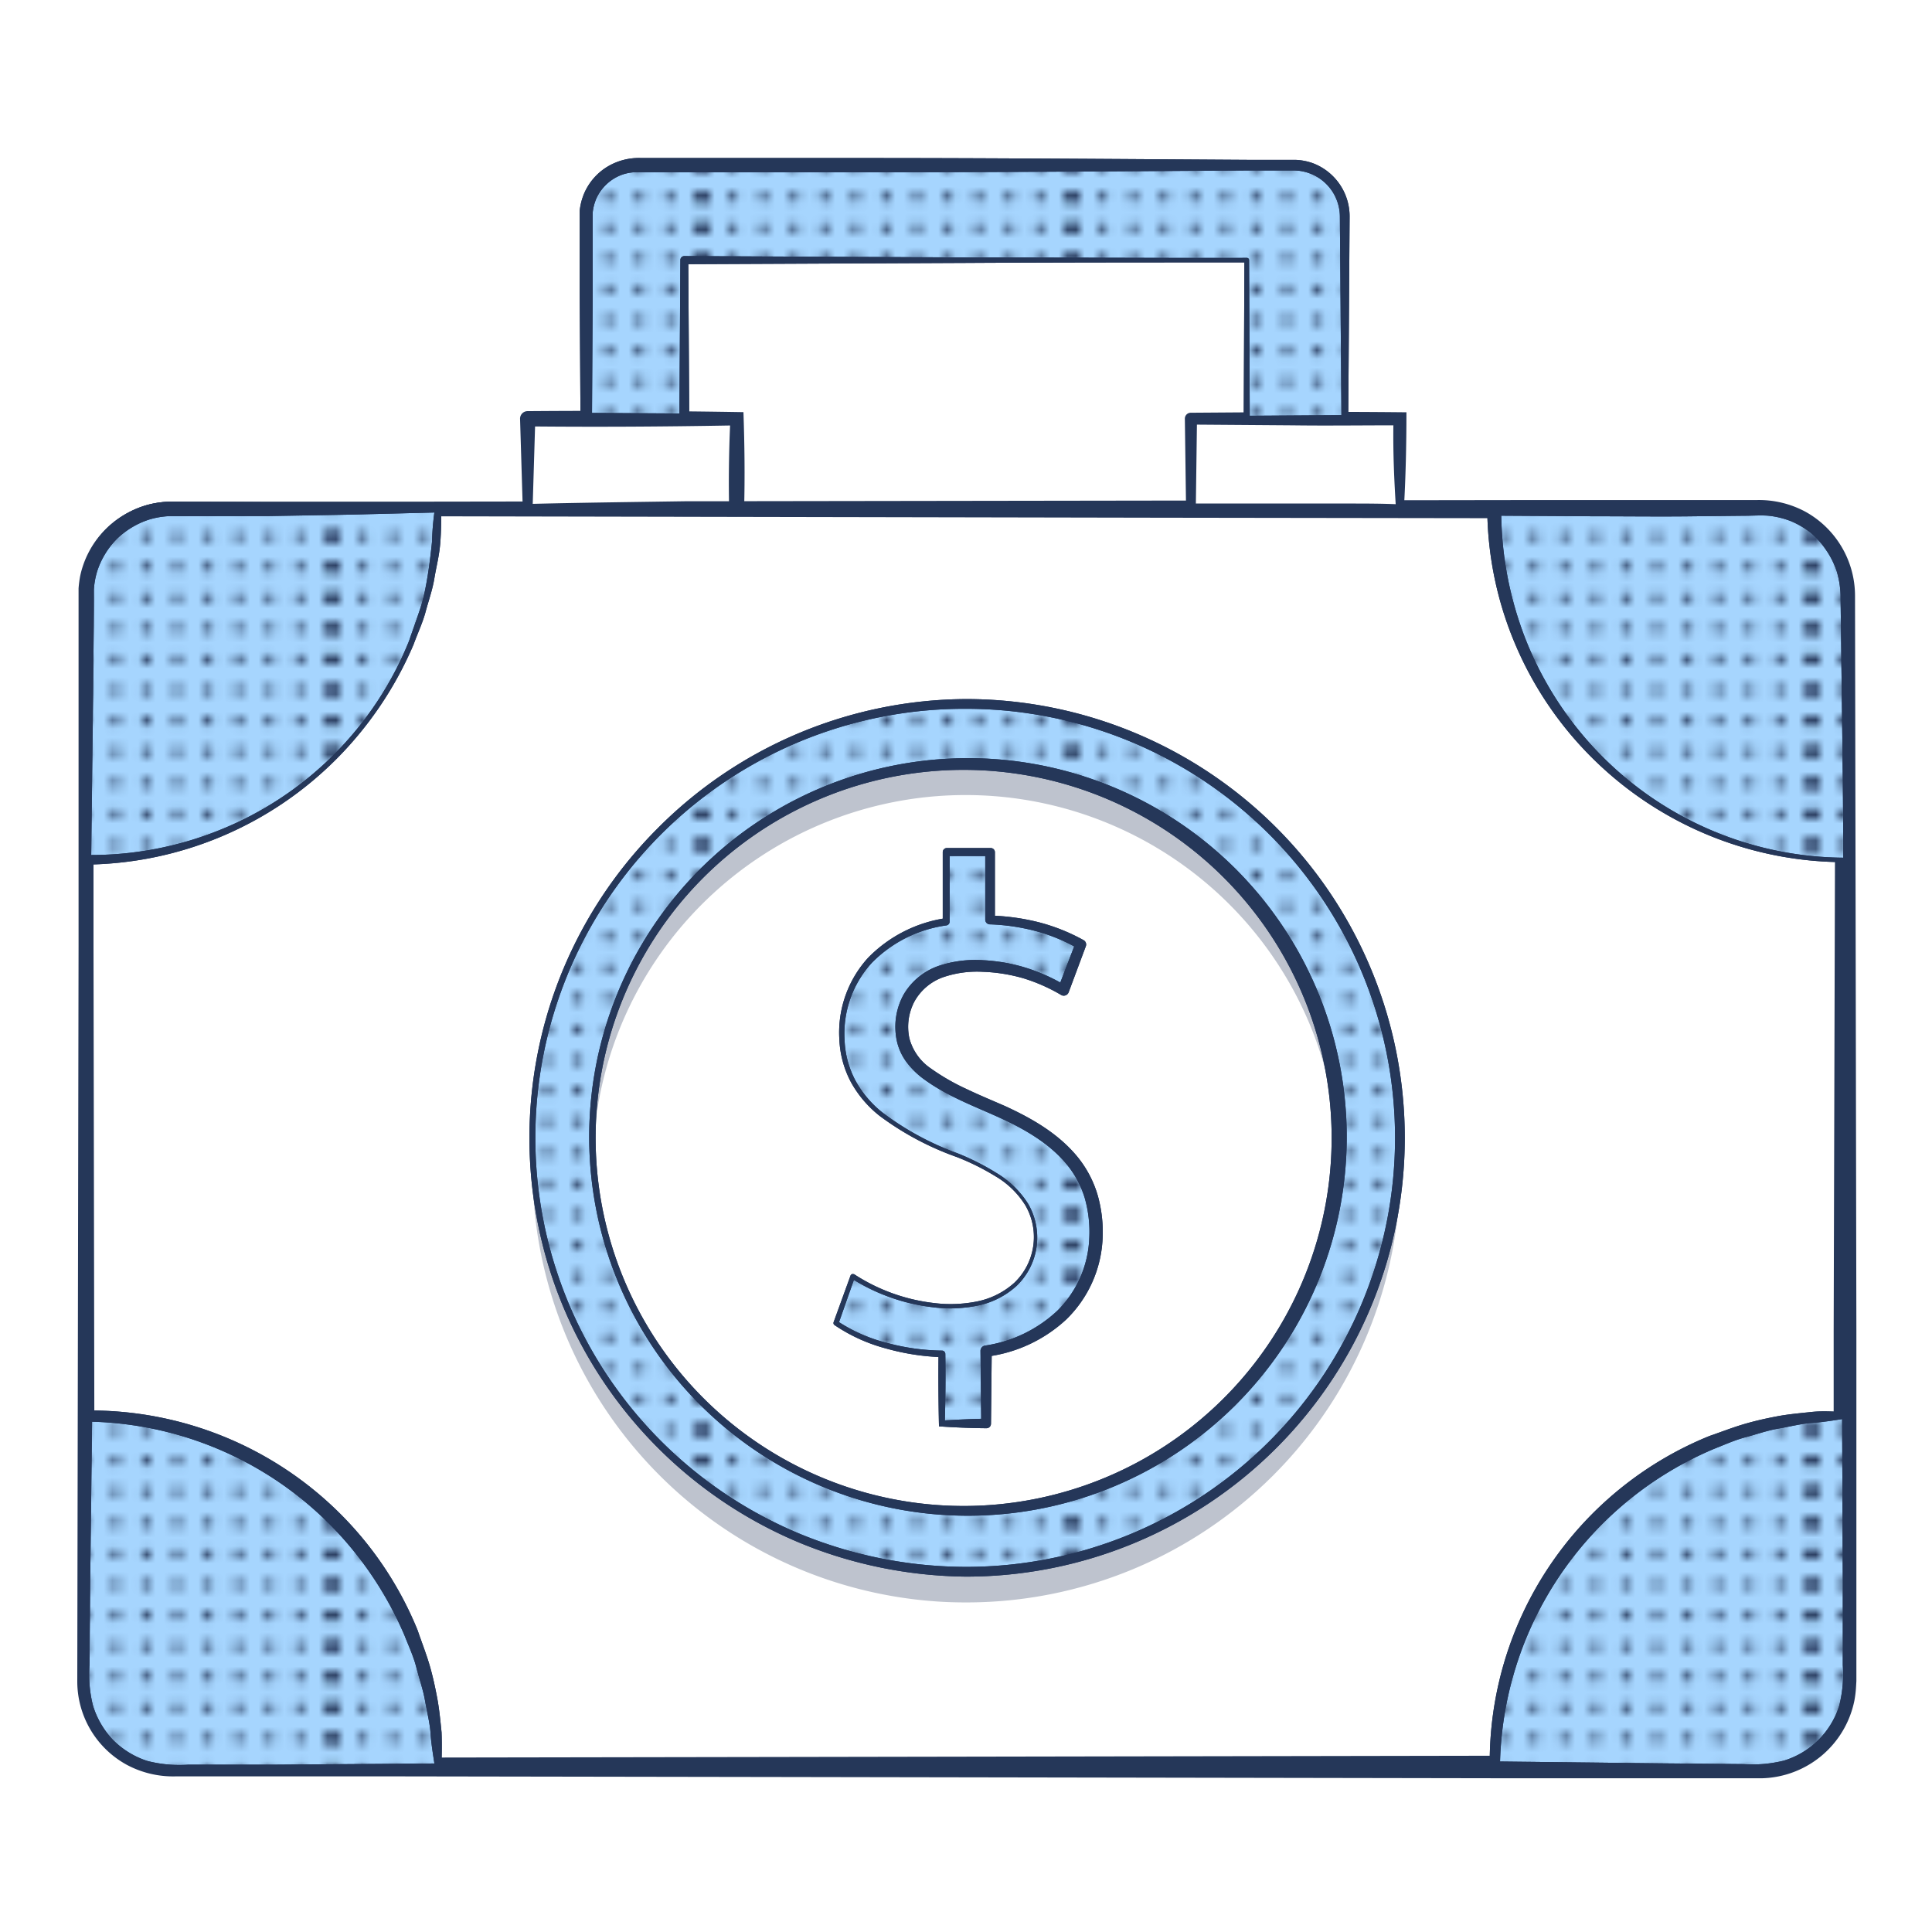<svg id="Layer_1" data-name="Layer 1" xmlns="http://www.w3.org/2000/svg" xmlns:xlink="http://www.w3.org/1999/xlink" viewBox="0 0 256 256"><defs><style>.cls-1{fill:none;}.cls-2{fill:#253759;}.cls-3{clip-path:url(#clip-path);}.cls-4{clip-path:url(#clip-path-2);}.cls-5{fill:#fff;}.cls-6{fill:#a6d5fe;}.cls-7{fill:url(#New_Pattern_Swatch_1);}.cls-8{opacity:0.3;}</style><clipPath id="clip-path"><rect class="cls-1" x="42.85" width="43" height="43"/></clipPath><clipPath id="clip-path-2"><rect class="cls-1" x="-0.05" width="43" height="43"/></clipPath><pattern id="New_Pattern_Swatch_1" data-name="New Pattern Swatch 1" width="42.9" height="43" patternTransform="translate(-5.06 738.95) scale(1.14)" patternUnits="userSpaceOnUse" viewBox="0 0 42.9 43"><rect class="cls-1" width="42.9" height="43"/><circle class="cls-2" cx="42.91" cy="1.85" r="0.57"/><circle class="cls-2" cx="42.91" cy="5.42" r="0.57"/><circle class="cls-2" cx="42.91" cy="8.99" r="0.57"/><circle class="cls-2" cx="42.91" cy="12.57" r="0.57"/><circle class="cls-2" cx="42.91" cy="16.14" r="0.57"/><circle class="cls-2" cx="42.91" cy="19.71" r="0.57"/><circle class="cls-2" cx="42.91" cy="23.29" r="0.57"/><circle class="cls-2" cx="42.91" cy="26.86" r="0.57"/><circle class="cls-2" cx="42.91" cy="30.43" r="0.57"/><circle class="cls-2" cx="42.91" cy="34.01" r="0.57"/><circle class="cls-2" cx="42.91" cy="37.58" r="0.57"/><circle class="cls-2" cx="42.91" cy="41.15" r="0.57"/><circle class="cls-2" cx="42.89" cy="1.85" r="0.57"/><circle class="cls-2" cx="42.89" cy="5.42" r="0.57"/><circle class="cls-2" cx="42.89" cy="8.99" r="0.57"/><circle class="cls-2" cx="42.89" cy="12.57" r="0.57"/><circle class="cls-2" cx="42.89" cy="16.14" r="0.57"/><circle class="cls-2" cx="42.89" cy="19.71" r="0.57"/><circle class="cls-2" cx="42.89" cy="23.29" r="0.57"/><circle class="cls-2" cx="42.89" cy="26.86" r="0.57"/><circle class="cls-2" cx="42.89" cy="30.43" r="0.57"/><circle class="cls-2" cx="42.89" cy="34.01" r="0.57"/><circle class="cls-2" cx="42.89" cy="37.58" r="0.57"/><circle class="cls-2" cx="42.89" cy="41.15" r="0.57"/><g class="cls-3"><circle class="cls-2" cx="42.81" cy="1.85" r="0.57"/><circle class="cls-2" cx="42.81" cy="5.42" r="0.57"/><circle class="cls-2" cx="42.81" cy="8.99" r="0.57"/><circle class="cls-2" cx="42.81" cy="12.57" r="0.57"/><circle class="cls-2" cx="42.81" cy="16.14" r="0.57"/><circle class="cls-2" cx="42.81" cy="19.71" r="0.57"/><circle class="cls-2" cx="42.81" cy="23.29" r="0.57"/><circle class="cls-2" cx="42.81" cy="26.86" r="0.57"/><circle class="cls-2" cx="42.81" cy="30.43" r="0.57"/><circle class="cls-2" cx="42.81" cy="34.01" r="0.57"/><circle class="cls-2" cx="42.81" cy="37.58" r="0.57"/><circle class="cls-2" cx="42.81" cy="41.15" r="0.57"/><circle class="cls-2" cx="42.79" cy="1.85" r="0.57"/><circle class="cls-2" cx="42.79" cy="5.42" r="0.57"/><circle class="cls-2" cx="42.79" cy="8.99" r="0.57"/><circle class="cls-2" cx="42.79" cy="12.57" r="0.57"/><circle class="cls-2" cx="42.79" cy="16.14" r="0.57"/><circle class="cls-2" cx="42.79" cy="19.71" r="0.57"/><circle class="cls-2" cx="42.79" cy="23.29" r="0.57"/><circle class="cls-2" cx="42.79" cy="26.86" r="0.57"/><circle class="cls-2" cx="42.79" cy="30.43" r="0.57"/><circle class="cls-2" cx="42.79" cy="34.01" r="0.57"/><circle class="cls-2" cx="42.79" cy="37.58" r="0.57"/><circle class="cls-2" cx="42.79" cy="41.15" r="0.57"/></g><circle class="cls-2" cx="42.91" cy="1.85" r="0.57"/><circle class="cls-2" cx="42.91" cy="5.42" r="0.57"/><circle class="cls-2" cx="42.91" cy="8.99" r="0.57"/><circle class="cls-2" cx="42.91" cy="12.57" r="0.57"/><circle class="cls-2" cx="42.91" cy="16.14" r="0.57"/><circle class="cls-2" cx="42.91" cy="19.71" r="0.57"/><circle class="cls-2" cx="42.91" cy="23.29" r="0.57"/><circle class="cls-2" cx="42.91" cy="26.86" r="0.57"/><circle class="cls-2" cx="42.91" cy="30.43" r="0.57"/><circle class="cls-2" cx="42.91" cy="34.01" r="0.57"/><circle class="cls-2" cx="42.91" cy="37.58" r="0.57"/><circle class="cls-2" cx="42.91" cy="41.15" r="0.57"/><circle class="cls-2" cx="0.01" cy="1.85" r="0.57"/><circle class="cls-2" cx="3.59" cy="1.85" r="0.57"/><circle class="cls-2" cx="7.16" cy="1.85" r="0.57"/><circle class="cls-2" cx="10.73" cy="1.85" r="0.57"/><circle class="cls-2" cx="0.01" cy="5.42" r="0.57"/><circle class="cls-2" cx="3.59" cy="5.42" r="0.57"/><circle class="cls-2" cx="7.16" cy="5.42" r="0.57"/><circle class="cls-2" cx="10.73" cy="5.42" r="0.57"/><circle class="cls-2" cx="0.01" cy="8.99" r="0.57"/><circle class="cls-2" cx="3.59" cy="8.99" r="0.57"/><circle class="cls-2" cx="7.16" cy="8.99" r="0.57"/><circle class="cls-2" cx="10.73" cy="8.99" r="0.57"/><circle class="cls-2" cx="0.01" cy="12.57" r="0.57"/><circle class="cls-2" cx="3.59" cy="12.57" r="0.57"/><circle class="cls-2" cx="7.16" cy="12.57" r="0.57"/><circle class="cls-2" cx="10.73" cy="12.57" r="0.57"/><circle class="cls-2" cx="0.01" cy="16.14" r="0.57"/><circle class="cls-2" cx="3.59" cy="16.14" r="0.57"/><circle class="cls-2" cx="7.16" cy="16.14" r="0.57"/><circle class="cls-2" cx="10.73" cy="16.14" r="0.57"/><circle class="cls-2" cx="0.01" cy="19.71" r="0.57"/><circle class="cls-2" cx="3.59" cy="19.71" r="0.57"/><circle class="cls-2" cx="7.16" cy="19.71" r="0.57"/><circle class="cls-2" cx="10.73" cy="19.71" r="0.57"/><circle class="cls-2" cx="14.3" cy="1.85" r="0.57"/><circle class="cls-2" cx="17.88" cy="1.85" r="0.57"/><circle class="cls-2" cx="21.45" cy="1.85" r="0.57"/><circle class="cls-2" cx="25.02" cy="1.85" r="0.57"/><circle class="cls-2" cx="28.6" cy="1.85" r="0.57"/><circle class="cls-2" cx="14.3" cy="5.42" r="0.57"/><circle class="cls-2" cx="17.88" cy="5.42" r="0.57"/><circle class="cls-2" cx="21.45" cy="5.42" r="0.57"/><circle class="cls-2" cx="25.02" cy="5.42" r="0.57"/><circle class="cls-2" cx="28.6" cy="5.42" r="0.57"/><circle class="cls-2" cx="14.3" cy="8.99" r="0.57"/><circle class="cls-2" cx="17.88" cy="8.99" r="0.57"/><circle class="cls-2" cx="21.45" cy="8.99" r="0.57"/><circle class="cls-2" cx="25.02" cy="8.99" r="0.57"/><circle class="cls-2" cx="28.6" cy="8.99" r="0.57"/><circle class="cls-2" cx="14.3" cy="12.57" r="0.57"/><circle class="cls-2" cx="17.88" cy="12.57" r="0.57"/><circle class="cls-2" cx="21.45" cy="12.57" r="0.57"/><circle class="cls-2" cx="25.02" cy="12.57" r="0.57"/><circle class="cls-2" cx="28.6" cy="12.57" r="0.57"/><circle class="cls-2" cx="14.3" cy="16.14" r="0.57"/><circle class="cls-2" cx="17.88" cy="16.14" r="0.57"/><circle class="cls-2" cx="21.45" cy="16.14" r="0.57"/><circle class="cls-2" cx="25.02" cy="16.14" r="0.57"/><circle class="cls-2" cx="28.6" cy="16.14" r="0.57"/><circle class="cls-2" cx="14.3" cy="19.71" r="0.57"/><circle class="cls-2" cx="17.88" cy="19.71" r="0.57"/><circle class="cls-2" cx="21.45" cy="19.71" r="0.57"/><circle class="cls-2" cx="25.02" cy="19.71" r="0.57"/><circle class="cls-2" cx="28.6" cy="19.71" r="0.57"/><circle class="cls-2" cx="32.17" cy="1.85" r="0.57"/><circle class="cls-2" cx="35.74" cy="1.85" r="0.57"/><circle class="cls-2" cx="39.31" cy="1.85" r="0.57"/><circle class="cls-2" cx="42.89" cy="1.85" r="0.57"/><circle class="cls-2" cx="32.17" cy="5.42" r="0.57"/><circle class="cls-2" cx="35.74" cy="5.42" r="0.57"/><circle class="cls-2" cx="39.31" cy="5.42" r="0.57"/><circle class="cls-2" cx="42.89" cy="5.42" r="0.57"/><circle class="cls-2" cx="32.17" cy="8.99" r="0.57"/><circle class="cls-2" cx="35.74" cy="8.99" r="0.57"/><circle class="cls-2" cx="39.31" cy="8.99" r="0.57"/><circle class="cls-2" cx="42.89" cy="8.99" r="0.57"/><circle class="cls-2" cx="32.17" cy="12.57" r="0.57"/><circle class="cls-2" cx="35.74" cy="12.57" r="0.57"/><circle class="cls-2" cx="39.31" cy="12.57" r="0.57"/><circle class="cls-2" cx="42.89" cy="12.57" r="0.57"/><circle class="cls-2" cx="32.17" cy="16.14" r="0.57"/><circle class="cls-2" cx="35.74" cy="16.14" r="0.57"/><circle class="cls-2" cx="39.31" cy="16.14" r="0.57"/><circle class="cls-2" cx="42.89" cy="16.14" r="0.57"/><circle class="cls-2" cx="32.17" cy="19.71" r="0.57"/><circle class="cls-2" cx="35.74" cy="19.71" r="0.57"/><circle class="cls-2" cx="39.31" cy="19.71" r="0.57"/><circle class="cls-2" cx="42.89" cy="19.71" r="0.57"/><circle class="cls-2" cx="0.01" cy="23.29" r="0.57"/><circle class="cls-2" cx="3.59" cy="23.29" r="0.57"/><circle class="cls-2" cx="7.16" cy="23.29" r="0.57"/><circle class="cls-2" cx="10.73" cy="23.29" r="0.57"/><circle class="cls-2" cx="0.01" cy="26.86" r="0.57"/><circle class="cls-2" cx="3.59" cy="26.86" r="0.57"/><circle class="cls-2" cx="7.16" cy="26.86" r="0.57"/><circle class="cls-2" cx="10.73" cy="26.86" r="0.57"/><circle class="cls-2" cx="0.01" cy="30.43" r="0.57"/><circle class="cls-2" cx="3.59" cy="30.43" r="0.57"/><circle class="cls-2" cx="7.16" cy="30.43" r="0.57"/><circle class="cls-2" cx="10.73" cy="30.43" r="0.57"/><circle class="cls-2" cx="0.01" cy="34.01" r="0.57"/><circle class="cls-2" cx="3.59" cy="34.01" r="0.57"/><circle class="cls-2" cx="7.16" cy="34.01" r="0.57"/><circle class="cls-2" cx="10.73" cy="34.01" r="0.57"/><circle class="cls-2" cx="0.01" cy="37.58" r="0.57"/><circle class="cls-2" cx="3.59" cy="37.58" r="0.57"/><circle class="cls-2" cx="7.16" cy="37.58" r="0.57"/><circle class="cls-2" cx="10.73" cy="37.58" r="0.57"/><circle class="cls-2" cx="0.01" cy="41.15" r="0.57"/><circle class="cls-2" cx="3.59" cy="41.15" r="0.57"/><circle class="cls-2" cx="7.16" cy="41.15" r="0.57"/><circle class="cls-2" cx="10.73" cy="41.15" r="0.57"/><circle class="cls-2" cx="14.3" cy="23.29" r="0.57"/><circle class="cls-2" cx="17.88" cy="23.29" r="0.57"/><circle class="cls-2" cx="21.45" cy="23.29" r="0.57"/><circle class="cls-2" cx="25.02" cy="23.29" r="0.57"/><circle class="cls-2" cx="28.6" cy="23.29" r="0.57"/><circle class="cls-2" cx="14.3" cy="26.86" r="0.57"/><circle class="cls-2" cx="17.88" cy="26.86" r="0.57"/><circle class="cls-2" cx="21.45" cy="26.86" r="0.57"/><circle class="cls-2" cx="25.02" cy="26.86" r="0.57"/><circle class="cls-2" cx="28.6" cy="26.86" r="0.57"/><circle class="cls-2" cx="14.3" cy="30.43" r="0.57"/><circle class="cls-2" cx="17.88" cy="30.43" r="0.57"/><circle class="cls-2" cx="21.45" cy="30.43" r="0.57"/><circle class="cls-2" cx="25.02" cy="30.43" r="0.57"/><circle class="cls-2" cx="28.6" cy="30.43" r="0.57"/><circle class="cls-2" cx="14.3" cy="34.01" r="0.57"/><circle class="cls-2" cx="17.88" cy="34.01" r="0.57"/><circle class="cls-2" cx="21.45" cy="34.01" r="0.57"/><circle class="cls-2" cx="25.02" cy="34.01" r="0.57"/><circle class="cls-2" cx="28.6" cy="34.01" r="0.57"/><circle class="cls-2" cx="14.3" cy="37.58" r="0.57"/><circle class="cls-2" cx="17.88" cy="37.58" r="0.57"/><circle class="cls-2" cx="21.45" cy="37.58" r="0.57"/><circle class="cls-2" cx="25.02" cy="37.58" r="0.57"/><circle class="cls-2" cx="28.6" cy="37.58" r="0.57"/><circle class="cls-2" cx="14.3" cy="41.15" r="0.57"/><circle class="cls-2" cx="17.88" cy="41.15" r="0.57"/><circle class="cls-2" cx="21.45" cy="41.15" r="0.57"/><circle class="cls-2" cx="25.02" cy="41.15" r="0.57"/><circle class="cls-2" cx="28.6" cy="41.15" r="0.57"/><circle class="cls-2" cx="32.17" cy="23.29" r="0.57"/><circle class="cls-2" cx="35.74" cy="23.29" r="0.57"/><circle class="cls-2" cx="39.31" cy="23.29" r="0.57"/><circle class="cls-2" cx="42.89" cy="23.29" r="0.57"/><circle class="cls-2" cx="32.17" cy="26.86" r="0.57"/><circle class="cls-2" cx="35.74" cy="26.86" r="0.57"/><circle class="cls-2" cx="39.31" cy="26.86" r="0.57"/><circle class="cls-2" cx="42.89" cy="26.86" r="0.57"/><circle class="cls-2" cx="32.17" cy="30.43" r="0.57"/><circle class="cls-2" cx="35.74" cy="30.43" r="0.57"/><circle class="cls-2" cx="39.31" cy="30.43" r="0.57"/><circle class="cls-2" cx="42.89" cy="30.43" r="0.57"/><circle class="cls-2" cx="32.17" cy="34.01" r="0.57"/><circle class="cls-2" cx="35.74" cy="34.01" r="0.57"/><circle class="cls-2" cx="39.31" cy="34.01" r="0.57"/><circle class="cls-2" cx="42.89" cy="34.01" r="0.57"/><circle class="cls-2" cx="32.17" cy="37.58" r="0.57"/><circle class="cls-2" cx="35.74" cy="37.58" r="0.57"/><circle class="cls-2" cx="39.31" cy="37.58" r="0.57"/><circle class="cls-2" cx="42.89" cy="37.58" r="0.57"/><circle class="cls-2" cx="32.17" cy="41.15" r="0.57"/><circle class="cls-2" cx="35.74" cy="41.15" r="0.57"/><circle class="cls-2" cx="39.31" cy="41.15" r="0.57"/><circle class="cls-2" cx="42.89" cy="41.15" r="0.57"/><circle class="cls-2" cx="-0.01" cy="1.85" r="0.57"/><circle class="cls-2" cx="-0.01" cy="5.42" r="0.57"/><circle class="cls-2" cx="-0.01" cy="8.99" r="0.57"/><circle class="cls-2" cx="-0.01" cy="12.57" r="0.57"/><circle class="cls-2" cx="-0.01" cy="16.14" r="0.57"/><circle class="cls-2" cx="-0.01" cy="19.71" r="0.57"/><circle class="cls-2" cx="-0.01" cy="23.29" r="0.57"/><circle class="cls-2" cx="-0.01" cy="26.86" r="0.57"/><circle class="cls-2" cx="-0.01" cy="30.43" r="0.57"/><circle class="cls-2" cx="-0.01" cy="34.01" r="0.57"/><circle class="cls-2" cx="-0.01" cy="37.58" r="0.57"/><circle class="cls-2" cx="-0.01" cy="41.15" r="0.57"/><g class="cls-4"><circle class="cls-2" cx="-0.09" cy="1.85" r="0.57"/><circle class="cls-2" cx="-0.09" cy="5.42" r="0.57"/><circle class="cls-2" cx="-0.09" cy="8.99" r="0.57"/><circle class="cls-2" cx="-0.09" cy="12.57" r="0.57"/><circle class="cls-2" cx="-0.09" cy="16.14" r="0.57"/><circle class="cls-2" cx="-0.09" cy="19.71" r="0.57"/><circle class="cls-2" cx="-0.09" cy="23.29" r="0.57"/><circle class="cls-2" cx="-0.09" cy="26.86" r="0.57"/><circle class="cls-2" cx="-0.09" cy="30.43" r="0.57"/><circle class="cls-2" cx="-0.09" cy="34.01" r="0.57"/><circle class="cls-2" cx="-0.09" cy="37.58" r="0.57"/><circle class="cls-2" cx="-0.09" cy="41.15" r="0.57"/><circle class="cls-2" cx="-0.11" cy="1.85" r="0.57"/><circle class="cls-2" cx="-0.11" cy="5.42" r="0.57"/><circle class="cls-2" cx="-0.11" cy="8.99" r="0.57"/><circle class="cls-2" cx="-0.11" cy="12.57" r="0.57"/><circle class="cls-2" cx="-0.11" cy="16.14" r="0.57"/><circle class="cls-2" cx="-0.11" cy="19.71" r="0.57"/><circle class="cls-2" cx="-0.11" cy="23.29" r="0.57"/><circle class="cls-2" cx="-0.11" cy="26.86" r="0.57"/><circle class="cls-2" cx="-0.11" cy="30.43" r="0.57"/><circle class="cls-2" cx="-0.11" cy="34.01" r="0.57"/><circle class="cls-2" cx="-0.11" cy="37.58" r="0.57"/><circle class="cls-2" cx="-0.11" cy="41.15" r="0.57"/></g><circle class="cls-2" cx="0.01" cy="1.85" r="0.57"/><circle class="cls-2" cx="0.01" cy="5.42" r="0.57"/><circle class="cls-2" cx="0.01" cy="8.99" r="0.57"/><circle class="cls-2" cx="0.01" cy="12.57" r="0.57"/><circle class="cls-2" cx="0.01" cy="16.14" r="0.57"/><circle class="cls-2" cx="0.01" cy="19.71" r="0.57"/><circle class="cls-2" cx="0.01" cy="23.29" r="0.57"/><circle class="cls-2" cx="0.01" cy="26.86" r="0.57"/><circle class="cls-2" cx="0.01" cy="30.43" r="0.57"/><circle class="cls-2" cx="0.01" cy="34.01" r="0.57"/><circle class="cls-2" cx="0.01" cy="37.58" r="0.57"/><circle class="cls-2" cx="0.01" cy="41.15" r="0.57"/><circle class="cls-2" cx="-0.01" cy="1.85" r="0.57"/><circle class="cls-2" cx="-0.01" cy="5.42" r="0.57"/><circle class="cls-2" cx="-0.01" cy="8.99" r="0.57"/><circle class="cls-2" cx="-0.01" cy="12.57" r="0.57"/><circle class="cls-2" cx="-0.01" cy="16.14" r="0.57"/><circle class="cls-2" cx="-0.01" cy="19.71" r="0.57"/><circle class="cls-2" cx="-0.01" cy="23.29" r="0.57"/><circle class="cls-2" cx="-0.01" cy="26.86" r="0.57"/><circle class="cls-2" cx="-0.01" cy="30.43" r="0.57"/><circle class="cls-2" cx="-0.01" cy="34.01" r="0.57"/><circle class="cls-2" cx="-0.01" cy="37.58" r="0.57"/><circle class="cls-2" cx="-0.01" cy="41.15" r="0.57"/></pattern></defs><title>10-free-finance-icon</title><path class="cls-5" d="M244.52,78.79v144a11.38,11.38,0,0,1-11.38,11.38H22.86a11.39,11.39,0,0,1-11.38-11.38v-144A11.39,11.39,0,0,1,22.86,67.41H233.14A11.38,11.38,0,0,1,244.52,78.79Z"/><path class="cls-2" d="M245.8,78.79l.18,97.49,0,24.38,0,12.18v9.91l-.05.86a14,14,0,0,1-.21,1.71,12.84,12.84,0,0,1-12.26,10.31c-1.11,0-2.06,0-3.09,0h-6.1l-24.37,0-97.49-.17-48.75-.08-24.37,0h-6.1a13,13,0,0,1-6.42-1.55,12.6,12.6,0,0,1-6.53-11l.17-97.49,0-24.38,0-12.18V78.79l0-.82a15.14,15.14,0,0,1,.21-1.63A12.42,12.42,0,0,1,19.24,67a12.69,12.69,0,0,1,3.24-.53c1.07,0,2.05,0,3.07,0h6.1l24.37,0,97.5-.14,48.74-.07,24.38,0h6.09a13,13,0,0,1,6.47,1.53,12.74,12.74,0,0,1,6.6,11.1Zm-2.56,0A10.21,10.21,0,0,0,238,69.91a10.57,10.57,0,0,0-5.25-1.24h-6.09l-24.38,0-48.74-.07L56,68.41l-24.37,0h-6.1c-1,0-2.06,0-3,0a10.75,10.75,0,0,0-2.76.44A10.59,10.59,0,0,0,12.6,76.7a13.9,13.9,0,0,0-.21,2.86V88.7l0,12.18,0,24.38.17,97.49A10.3,10.3,0,0,0,18,231.7a10.51,10.51,0,0,0,5.29,1.24h6.1l24.37-.05,48.75-.08,97.49-.17,24.37,0h6.1c1,0,2.08,0,3,0a10.78,10.78,0,0,0,2.59-.42,10,10,0,0,0,6.75-7.46c0-.43.16-.86.16-1.3l0-.66v-9.91l0-12.18,0-24.38Z"/><path class="cls-6" d="M58,67.41a46.53,46.53,0,0,1-46.53,46.53V78.79A11.39,11.39,0,0,1,22.86,67.41Z"/><path class="cls-2" d="M58.47,67c0,1.65,0,3.4-.14,5.05s-.51,3-.77,4.57-.78,3-1.17,4.46-1.07,2.88-1.59,4.32a48.35,48.35,0,0,1-10.21,15.16,47.54,47.54,0,0,1-33.11,14,.55.55,0,0,1-.55-.54h0v0l-.26-22-.09-11V79.5c0-.45,0-.92,0-1.43a12.14,12.14,0,0,1,3.53-8A12.59,12.59,0,0,1,19.19,67a12.33,12.33,0,0,1,2.94-.51c1-.07,1.9,0,2.86,0l11.25.07,11.19.19Zm-.91.91-11,.28-10.85.19L24.9,68.4c-.88,0-1.84,0-2.65,0a11,11,0,0,0-2.47.44,11,11,0,0,0-4.28,2.56,10.85,10.85,0,0,0-2.61,4.26,10.42,10.42,0,0,0-.45,2.48c0,.41,0,.85,0,1.32v1.38l-.1,11-.26,22-.55-.55a45.52,45.52,0,0,0,17.66-3.34,45.2,45.2,0,0,0,25-25c.49-1.43,1-2.83,1.48-4.28s.76-2.92,1-4.4.42-3,.57-4.46A37.2,37.2,0,0,1,57.56,67.87Z"/><path class="cls-6" d="M244.52,78.79v35.15A46.53,46.53,0,0,1,198,67.41h35.15A11.38,11.38,0,0,1,244.52,78.79Z"/><path class="cls-2" d="M245.16,78.79l-.22,17.58c-.06,5.86-.14,11.72-.13,17.57a.3.3,0,0,1-.29.3h0a47.52,47.52,0,0,1-33.28-13.55,47.11,47.11,0,0,1-10.4-15.18,46.64,46.64,0,0,1-3.77-18.1.91.91,0,0,1,.91-.91h0l13.25-.08c4.42,0,8.84,0,13.26,0l6.63.06c1.1,0,2.19,0,3.4.13a13.05,13.05,0,0,1,3.42.94,13.2,13.2,0,0,1,3,1.89,12.4,12.4,0,0,1,2.31,2.65,12.1,12.1,0,0,1,1.92,6.66Zm-1.28,0a12.24,12.24,0,0,0-.5-3.07A11.24,11.24,0,0,0,242,72.93,11.54,11.54,0,0,0,240,70.65a11.73,11.73,0,0,0-2.64-1.57,11.25,11.25,0,0,0-3-.74c-1-.09-2.1,0-3.21,0l-6.63.07c-4.42.06-8.84,0-13.26,0L198,68.33l.92-.92a46.93,46.93,0,0,0,3.32,17.52,45.9,45.9,0,0,0,9.77,15,45.56,45.56,0,0,0,32.52,13.72l-.29.29c0-5.85-.07-11.71-.14-17.57Z"/><path class="cls-6" d="M58,234.13H22.86a11.39,11.39,0,0,1-11.38-11.38V187.58A46.54,46.54,0,0,1,58,234.13Z"/><path class="cls-2" d="M58.47,234.58l-22.41-.15H25c-.93,0-1.84,0-2.79,0a11.84,11.84,0,0,1-2.77-.49A12.26,12.26,0,0,1,14.59,231a11.56,11.56,0,0,1-3.44-7.58c-.07-1,0-1.85-.05-2.78l-.09-11-.26-22a.73.73,0,0,1,.71-.74h0a46.85,46.85,0,0,1,33.61,13.67A46.56,46.56,0,0,1,55.33,216c.5,1.47,1.07,2.92,1.52,4.4s.78,3,1.07,4.53.43,3.05.59,4.62C58.58,231.23,58.53,233,58.47,234.58Zm-.91-.91c-.22-1.44-.43-2.73-.51-4s-.5-3-.75-4.41-.77-2.89-1.14-4.34-1-2.79-1.55-4.19a47.09,47.09,0,0,0-9.93-14.76,46.23,46.23,0,0,0-32.2-13.6l.73-.73-.26,22-.09,11a17,17,0,0,0,.46,5.36A11.46,11.46,0,0,0,15,230.57a11.33,11.33,0,0,0,4.54,2.77,17.12,17.12,0,0,0,5.36.49h11Z"/><path class="cls-6" d="M244.52,187.58v35.17a11.38,11.38,0,0,1-11.38,11.38H198A46.55,46.55,0,0,1,244.52,187.58Z"/><path class="cls-2" d="M245,187.13l-.15,22.41v11.1c0,.93,0,1.84,0,2.79a11.64,11.64,0,0,1-3.37,7.58,12.25,12.25,0,0,1-4.79,2.94,12,12,0,0,1-2.79.5c-1,.08-1.84,0-2.77.06l-11,.09-22,.26a.73.73,0,0,1-.73-.72h0a46.66,46.66,0,0,1,29.1-43.86c1.46-.5,2.91-1.07,4.4-1.52s3-.79,4.52-1.08,3.05-.42,4.63-.59S243.37,187.07,245,187.13Zm-.91.91c-1.43.22-2.72.42-4.05.51s-2.94.5-4.41.75-2.89.76-4.33,1.14-2.8,1-4.2,1.55a46.36,46.36,0,0,0-28.35,42.14l-.73-.73,22,.25,11,.1a17.06,17.06,0,0,0,5.36-.46,11.07,11.07,0,0,0,7.32-7.26,17.11,17.11,0,0,0,.48-5.36V209.72Z"/><path class="cls-7" d="M58,67.41a46.53,46.53,0,0,1-46.53,46.53V78.79A11.39,11.39,0,0,1,22.86,67.41Z"/><path class="cls-2" d="M58.47,67c0,1.65,0,3.4-.14,5.05s-.51,3-.77,4.57-.78,3-1.17,4.46-1.07,2.88-1.59,4.32a48.35,48.35,0,0,1-10.21,15.16,47.54,47.54,0,0,1-33.11,14,.55.55,0,0,1-.55-.54h0v0l-.26-22-.09-11V79.5c0-.45,0-.92,0-1.43a12.14,12.14,0,0,1,3.53-8A12.59,12.59,0,0,1,19.19,67a12.33,12.33,0,0,1,2.94-.51c1-.07,1.9,0,2.86,0l11.25.07,11.19.19Zm-.91.91-11,.28-10.85.19L24.9,68.4c-.88,0-1.84,0-2.65,0a11,11,0,0,0-2.47.44,11,11,0,0,0-4.28,2.56,10.85,10.85,0,0,0-2.61,4.26,10.42,10.42,0,0,0-.45,2.48c0,.41,0,.85,0,1.32v1.38l-.1,11-.26,22-.55-.55a45.52,45.52,0,0,0,17.66-3.34,45.2,45.2,0,0,0,25-25c.49-1.43,1-2.83,1.48-4.28s.76-2.92,1-4.4.42-3,.57-4.46A37.2,37.2,0,0,1,57.56,67.87Z"/><path class="cls-7" d="M244.52,78.79v35.15A46.53,46.53,0,0,1,198,67.41h35.15A11.38,11.38,0,0,1,244.52,78.79Z"/><path class="cls-2" d="M245.16,78.79l-.22,17.58c-.06,5.86-.14,11.72-.13,17.57a.3.3,0,0,1-.29.3h0a47.52,47.52,0,0,1-33.28-13.55,47.11,47.11,0,0,1-10.4-15.18,46.64,46.64,0,0,1-3.77-18.1.91.91,0,0,1,.91-.91h0l13.25-.08c4.42,0,8.84,0,13.26,0l6.63.06c1.1,0,2.19,0,3.4.13a13.05,13.05,0,0,1,3.42.94,13.2,13.2,0,0,1,3,1.89,12.4,12.4,0,0,1,2.31,2.65,12.1,12.1,0,0,1,1.92,6.66Zm-1.28,0a12.24,12.24,0,0,0-.5-3.07A11.24,11.24,0,0,0,242,72.93,11.54,11.54,0,0,0,240,70.65a11.73,11.73,0,0,0-2.64-1.57,11.25,11.25,0,0,0-3-.74c-1-.09-2.1,0-3.21,0l-6.63.07c-4.42.06-8.84,0-13.26,0L198,68.33l.92-.92a46.93,46.93,0,0,0,3.32,17.52,45.9,45.9,0,0,0,9.77,15,45.56,45.56,0,0,0,32.52,13.72l-.29.29c0-5.85-.07-11.71-.14-17.57Z"/><path class="cls-7" d="M58,234.13H22.86a11.39,11.39,0,0,1-11.38-11.38V187.58A46.54,46.54,0,0,1,58,234.13Z"/><path class="cls-2" d="M58.47,234.58l-22.41-.15H25c-.93,0-1.84,0-2.79,0a11.84,11.84,0,0,1-2.77-.49A12.26,12.26,0,0,1,14.59,231a11.56,11.56,0,0,1-3.44-7.58c-.07-1,0-1.85-.05-2.78l-.09-11-.26-22a.73.73,0,0,1,.71-.74h0a46.85,46.85,0,0,1,33.61,13.67A46.56,46.56,0,0,1,55.33,216c.5,1.47,1.07,2.92,1.52,4.4s.78,3,1.07,4.53.43,3.05.59,4.62C58.58,231.23,58.53,233,58.47,234.58Zm-.91-.91c-.22-1.44-.43-2.73-.51-4s-.5-3-.75-4.41-.77-2.89-1.14-4.34-1-2.79-1.55-4.19a47.09,47.09,0,0,0-9.93-14.76,46.23,46.23,0,0,0-32.2-13.6l.73-.73-.26,22-.09,11a17,17,0,0,0,.46,5.36A11.46,11.46,0,0,0,15,230.57a11.33,11.33,0,0,0,4.54,2.77,17.12,17.12,0,0,0,5.36.49h11Z"/><path class="cls-7" d="M244.52,187.58v35.17a11.38,11.38,0,0,1-11.38,11.38H198A46.55,46.55,0,0,1,244.52,187.58Z"/><path class="cls-2" d="M245,187.13l-.15,22.41v11.1c0,.93,0,1.84,0,2.79a11.64,11.64,0,0,1-3.37,7.58,12.25,12.25,0,0,1-4.79,2.94,12,12,0,0,1-2.79.5c-1,.08-1.84,0-2.77.06l-11,.09-22,.26a.73.73,0,0,1-.73-.72h0a46.66,46.66,0,0,1,29.1-43.86c1.46-.5,2.91-1.07,4.4-1.52s3-.79,4.52-1.08,3.05-.42,4.63-.59S243.37,187.07,245,187.13Zm-.91.91c-1.43.22-2.72.42-4.05.51s-2.94.5-4.41.75-2.89.76-4.33,1.14-2.8,1-4.2,1.55a46.36,46.36,0,0,0-28.35,42.14l-.73-.73,22,.25,11,.1a17.06,17.06,0,0,0,5.36-.46,11.07,11.07,0,0,0,7.32-7.26,17.11,17.11,0,0,0,.48-5.36V209.72Z"/><rect class="cls-5" x="69.93" y="55.49" width="27.69" height="11.92"/><path class="cls-2" d="M96.74,56.38c-9,.16-17.81.21-26.81.12l1-1-.36,11.92-.65-.64c4.62-.12,9.23-.19,13.85-.26l6.92-.1c2.31,0,4.61,0,6.92,0l-1,1C96.54,63.67,96.58,60.08,96.74,56.38Zm1.77-1.77c.15,4.24.2,8.6.09,12.8a1,1,0,0,1-1,1c-2.31,0-4.61,0-6.92,0l-6.92-.1c-4.62-.08-9.23-.14-13.85-.26a.67.67,0,0,1-.64-.65l-.36-11.92a1,1,0,0,1,.94-1h.06C79.4,54.4,89,54.45,98.51,54.61Z"/><rect class="cls-5" x="157.81" y="55.49" width="27.69" height="11.92"/><path class="cls-2" d="M184.63,56.36c-4.46,0-8.9.06-13.36,0l-13.46-.1.8-.81-.16,11.92-.64-.65h13.84l6.92,0c2.31,0,4.62,0,6.92.11l-.52.52C184.73,63.55,184.58,60,184.63,56.36Zm1.73-1.73c0,4.35-.1,8.7-.34,12.78v0a.55.55,0,0,1-.53.51c-2.3.07-4.61.07-6.92.11l-6.92,0H157.81a.64.64,0,0,1-.65-.64h0L157,55.49a.78.78,0,0,1,.78-.8h0l14.22-.1C176.8,54.56,181.59,54.58,186.36,54.63Z"/><path class="cls-6" d="M178.19,28.7V55.49h-13v-21H90.63v21h-13V28.7a6.82,6.82,0,0,1,6.82-6.83h86.94A6.83,6.83,0,0,1,178.19,28.7Z"/><path class="cls-2" d="M178.83,28.7l-.18,26.79h0a.47.47,0,0,1-.46.46l-13-.09a.38.38,0,0,1-.39-.38l.09-21,.29.29c-12.42,0-24.84,0-37.26.07l-37.26.17.54-.53.13,21a.67.67,0,0,1-.66.67h0l-13,.08a.75.75,0,0,1-.75-.74h0l-.11-16.9,0-8.44c0-.72,0-1.37,0-2.2a8.1,8.1,0,0,1,.59-2.31,7.71,7.71,0,0,1,3.08-3.55,8.1,8.1,0,0,1,4.52-1.15h4.22l8.45,0,16.9,0c11.26,0,22.52.06,33.79.13l16.89.11,4.23,0,2.13,0a7.78,7.78,0,0,1,2.28.42A7.53,7.53,0,0,1,178.83,28.7Zm-1.29,0a6.14,6.14,0,0,0-6-6.11h-2.09l-4.23,0-16.89.11c-11.27.07-22.53.14-33.79.13l-16.9,0-8.45,0-4.22,0H84.4l-.45,0a6.5,6.5,0,0,0-.9.14,5.68,5.68,0,0,0-1.69.69A6,6,0,0,0,79,26.35a6.42,6.42,0,0,0-.46,1.77c0,.57,0,1.34,0,2l0,8.44-.1,16.9-.75-.75,13,.08-.67.67.13-21h0a.53.53,0,0,1,.54-.53l37.26.18c12.42,0,24.84.09,37.26.06a.29.29,0,0,1,.3.3l.09,21-.38-.38,13-.09-.47.47Z"/><path class="cls-7" d="M178.19,28.7V55.49h-13v-21H90.63v21h-13V28.7a6.82,6.82,0,0,1,6.82-6.83h86.94A6.83,6.83,0,0,1,178.19,28.7Z"/><path class="cls-2" d="M178.83,28.7l-.18,26.79h0a.47.47,0,0,1-.46.46l-13-.09a.38.38,0,0,1-.39-.38l.09-21,.29.29c-12.42,0-24.84,0-37.26.07l-37.26.17.54-.53.13,21a.67.67,0,0,1-.66.67h0l-13,.08a.75.75,0,0,1-.75-.74h0l-.11-16.9,0-8.44c0-.72,0-1.37,0-2.2a8.1,8.1,0,0,1,.59-2.31,7.71,7.71,0,0,1,3.08-3.55,8.1,8.1,0,0,1,4.52-1.15h4.22l8.45,0,16.9,0c11.26,0,22.52.06,33.79.13l16.89.11,4.23,0,2.13,0a7.78,7.78,0,0,1,2.28.42A7.53,7.53,0,0,1,178.83,28.7Zm-1.29,0a6.14,6.14,0,0,0-6-6.11h-2.09l-4.23,0-16.89.11c-11.27.07-22.53.14-33.79.13l-16.9,0-8.45,0-4.22,0H84.4l-.45,0a6.5,6.5,0,0,0-.9.14,5.68,5.68,0,0,0-1.69.69A6,6,0,0,0,79,26.35a6.42,6.42,0,0,0-.46,1.77c0,.57,0,1.34,0,2l0,8.44-.1,16.9-.75-.75,13,.08-.67.67.13-21h0a.53.53,0,0,1,.54-.53l37.26.18c12.42,0,24.84.09,37.26.06a.29.29,0,0,1,.3.3l.09,21-.38-.38,13-.09-.47.47Z"/><path class="cls-6" d="M128,93.28a57.49,57.49,0,0,0-4.1,114.84c1.36.1,2.72.14,4.1.14h.08a57.49,57.49,0,0,0-.08-115Zm0,106.91a49.42,49.42,0,1,1,49.42-49.42A49.48,49.48,0,0,1,128,200.19Z"/><path class="cls-2" d="M128,93.92a56.83,56.83,0,0,0-21.77,109.42A58.09,58.09,0,0,0,128,207.62a56.85,56.85,0,0,0,0-113.7Zm0-1.29a58.14,58.14,0,1,1,0,116.28,59.32,59.32,0,0,1-22.2-4.55,58.27,58.27,0,0,1-31.27-31.45,58.05,58.05,0,0,1,12.53-63.07A58,58,0,0,1,128,92.63Z"/><path class="cls-2" d="M128,200.84a50.19,50.19,0,1,1,19.2-3.71A50.24,50.24,0,0,1,128,200.84Zm0-1.29a48.77,48.77,0,1,0-34.64-83.42A48.78,48.78,0,0,0,128,199.55Z"/><path class="cls-7" d="M128,93.28a57.49,57.49,0,0,0-4.1,114.84c1.36.1,2.72.14,4.1.14h.08a57.49,57.49,0,0,0-.08-115Zm0,106.91a49.42,49.42,0,1,1,49.42-49.42A49.48,49.48,0,0,1,128,200.19Z"/><path class="cls-2" d="M128,93.92a56.83,56.83,0,0,0-21.77,109.42A58.09,58.09,0,0,0,128,207.62a56.85,56.85,0,0,0,0-113.7Zm0-1.29a58.14,58.14,0,1,1,0,116.28,59.32,59.32,0,0,1-22.2-4.55,58.27,58.27,0,0,1-31.27-31.45,58.05,58.05,0,0,1,12.53-63.07A58,58,0,0,1,128,92.63Z"/><path class="cls-2" d="M128,200.84a50.19,50.19,0,1,1,19.2-3.71A50.24,50.24,0,0,1,128,200.84Zm0-1.29a48.77,48.77,0,1,0-34.64-83.42A48.78,48.78,0,0,0,128,199.55Z"/><g class="cls-8"><path class="cls-2" d="M128,101.35a49.48,49.48,0,0,0-49.42,49.42c0,.68,0,1.35,0,2a49.41,49.41,0,0,1,98.74,0c0-.68,0-1.35,0-2A49.48,49.48,0,0,0,128,101.35Z"/><path class="cls-2" d="M128.08,208.26H128c-1.38,0-2.74,0-4.1-.14a57.48,57.48,0,0,1-53.34-55.28c0,.66,0,1.32,0,2a57.5,57.5,0,0,0,53.39,57.35c1.36.1,2.72.14,4.1.14h.08a57.48,57.48,0,0,0,57.41-57.49c0-.68,0-1.36-.05-2A57.47,57.47,0,0,1,128.08,208.26Z"/></g><path class="cls-6" d="M124.81,188.63V179.4c-5.35-.09-10.8-1.75-14-4.06l2.21-6.19a24.91,24.91,0,0,0,13.21,4c6.56,0,11-3.79,11-9.05,0-5.08-3.6-8.22-10.44-11-9.42-3.69-15.23-8-15.23-16.07,0-7.66,5.44-13.48,13.85-14.87v-9.23h5.82v9a25.33,25.33,0,0,1,12,3.24l-2.31,6.09A22.12,22.12,0,0,0,129.25,128c-7.11,0-9.79,4.25-9.79,8,0,4.71,3.41,7.12,11.45,10.53,9.51,3.88,14.31,8.59,14.31,16.81,0,7.39-5.08,14.22-14.59,15.7v9.6Z"/><path class="cls-2" d="M124.42,189c-.07-3.19-.1-6.44-.06-9.63l.45.46a30.93,30.93,0,0,1-7.41-1.15,22.36,22.36,0,0,1-6.82-3.1.33.33,0,0,1-.12-.39l2.24-6.17a.32.32,0,0,1,.4-.19l.06,0a24.49,24.49,0,0,0,10.61,3.83,17.78,17.78,0,0,0,5.64-.2,10.45,10.45,0,0,0,5-2.49,8.38,8.38,0,0,0,1.46-10.25,11.56,11.56,0,0,0-4-3.88,31.85,31.85,0,0,0-5.1-2.53,38.7,38.7,0,0,1-10.2-5.44,14.78,14.78,0,0,1-3.8-4.45,13.24,13.24,0,0,1-1.55-5.66A14.72,14.72,0,0,1,115,126.94a18.07,18.07,0,0,1,10.34-5.28l-.42.48,0-9.23a.54.54,0,0,1,.53-.54h0l5.82,0a.55.55,0,0,1,.56.55h0l0,9-.58-.6a29.6,29.6,0,0,1,6.34.87,25.27,25.27,0,0,1,6,2.39.66.66,0,0,1,.29.8h0l-2.28,6.11a.7.7,0,0,1-.89.4l-.1-.05a23.16,23.16,0,0,0-5-2.21,22.13,22.13,0,0,0-5.37-.86,13.89,13.89,0,0,0-5.25.71,7.06,7.06,0,0,0-3.81,3.2,7.2,7.2,0,0,0-.68,4.91,7,7,0,0,0,2.86,4,28.82,28.82,0,0,0,4.73,2.72c1.67.8,3.37,1.5,5.13,2.27,3.45,1.59,6.92,3.55,9.48,6.62a14.5,14.5,0,0,1,2.77,5.25,17.88,17.88,0,0,1,.62,5.86,15.94,15.94,0,0,1-4.82,10.54,19,19,0,0,1-10.46,4.9l.6-.7-.1,9.6v0a.6.6,0,0,1-.61.6C128.55,189.23,126.44,189.14,124.42,189Zm.78-.79c1.87-.11,3.64-.2,5.43-.22l-.61.61-.1-9.6a.71.71,0,0,1,.58-.7h0a17.78,17.78,0,0,0,9.59-4.61,14.31,14.31,0,0,0,4.24-9.53,16.48,16.48,0,0,0-.56-5.29,12.84,12.84,0,0,0-2.47-4.64c-2.28-2.74-5.53-4.62-8.87-6.14s-7-2.85-10.18-5.22a10.74,10.74,0,0,1-2.15-2.16,7.33,7.33,0,0,1-1.28-2.86,8.87,8.87,0,0,1,.88-6,8.63,8.63,0,0,1,4.66-3.86,15.31,15.31,0,0,1,5.85-.76,23.08,23.08,0,0,1,5.72,1,24.33,24.33,0,0,1,5.27,2.37l-1,.36,2.34-6.09.29.81a23.36,23.36,0,0,0-5.64-2.32,27.45,27.45,0,0,0-6.06-.88h0a.62.62,0,0,1-.58-.61l0-9,.57.56-5.82,0,.53-.53,0,9.23a.5.5,0,0,1-.41.49,17.14,17.14,0,0,0-9.85,4.91,13.89,13.89,0,0,0-3.66,10.24,12.45,12.45,0,0,0,1.41,5.35,14,14,0,0,0,3.59,4.28,38.13,38.13,0,0,0,10,5.43,32.59,32.59,0,0,1,5.17,2.62,12.64,12.64,0,0,1,4.16,4.07,8.88,8.88,0,0,1-1.54,10.87,10.87,10.87,0,0,1-5.19,2.62,18,18,0,0,1-5.81.22,25.65,25.65,0,0,1-10.89-3.84l.46-.15-2.18,6.2-.13-.39a21.46,21.46,0,0,0,6.64,2.91,29.26,29.26,0,0,0,7.21,1,.45.45,0,0,1,.45.45h0C125.31,182.37,125.28,185.28,125.2,188.24Z"/><path class="cls-7" d="M124.81,188.63V179.4c-5.35-.09-10.8-1.75-14-4.06l2.21-6.19a24.91,24.91,0,0,0,13.21,4c6.56,0,11-3.79,11-9.05,0-5.08-3.6-8.22-10.44-11-9.42-3.69-15.23-8-15.23-16.07,0-7.66,5.44-13.48,13.85-14.87v-9.23h5.82v9a25.33,25.33,0,0,1,12,3.24l-2.31,6.09A22.12,22.12,0,0,0,129.25,128c-7.11,0-9.79,4.25-9.79,8,0,4.71,3.41,7.12,11.45,10.53,9.51,3.88,14.31,8.59,14.31,16.81,0,7.39-5.08,14.22-14.59,15.7v9.6Z"/><path class="cls-2" d="M124.42,189c-.07-3.19-.1-6.44-.06-9.63l.45.46a30.93,30.93,0,0,1-7.41-1.15,22.36,22.36,0,0,1-6.82-3.1.33.33,0,0,1-.12-.39l2.24-6.17a.32.32,0,0,1,.4-.19l.06,0a24.49,24.49,0,0,0,10.61,3.83,17.78,17.78,0,0,0,5.64-.2,10.45,10.45,0,0,0,5-2.49,8.38,8.38,0,0,0,1.46-10.25,11.56,11.56,0,0,0-4-3.88,31.85,31.85,0,0,0-5.1-2.53,38.7,38.7,0,0,1-10.2-5.44,14.78,14.78,0,0,1-3.8-4.45,13.24,13.24,0,0,1-1.55-5.66A14.72,14.72,0,0,1,115,126.94a18.07,18.07,0,0,1,10.34-5.28l-.42.48,0-9.23a.54.54,0,0,1,.53-.54h0l5.82,0a.55.55,0,0,1,.56.55h0l0,9-.58-.6a29.6,29.6,0,0,1,6.34.87,25.27,25.27,0,0,1,6,2.39.66.66,0,0,1,.29.8h0l-2.28,6.11a.7.7,0,0,1-.89.4l-.1-.05a23.16,23.16,0,0,0-5-2.21,22.13,22.13,0,0,0-5.37-.86,13.89,13.89,0,0,0-5.25.71,7.06,7.06,0,0,0-3.81,3.2,7.2,7.2,0,0,0-.68,4.91,7,7,0,0,0,2.86,4,28.82,28.82,0,0,0,4.73,2.72c1.67.8,3.37,1.5,5.13,2.27,3.45,1.59,6.92,3.55,9.48,6.62a14.5,14.5,0,0,1,2.77,5.25,17.88,17.88,0,0,1,.62,5.86,15.94,15.94,0,0,1-4.82,10.54,19,19,0,0,1-10.46,4.9l.6-.7-.1,9.6v0a.6.6,0,0,1-.61.6C128.55,189.23,126.44,189.14,124.42,189Zm.78-.79c1.87-.11,3.64-.2,5.43-.22l-.61.61-.1-9.6a.71.71,0,0,1,.58-.7h0a17.78,17.78,0,0,0,9.59-4.61,14.31,14.31,0,0,0,4.24-9.53,16.48,16.48,0,0,0-.56-5.29,12.84,12.84,0,0,0-2.47-4.64c-2.28-2.74-5.53-4.62-8.87-6.14s-7-2.85-10.18-5.22a10.74,10.74,0,0,1-2.15-2.16,7.33,7.33,0,0,1-1.28-2.86,8.87,8.87,0,0,1,.88-6,8.63,8.63,0,0,1,4.66-3.86,15.31,15.31,0,0,1,5.85-.76,23.08,23.08,0,0,1,5.72,1,24.33,24.33,0,0,1,5.27,2.37l-1,.36,2.34-6.09.29.81a23.36,23.36,0,0,0-5.64-2.32,27.45,27.45,0,0,0-6.06-.88h0a.62.62,0,0,1-.58-.61l0-9,.57.56-5.82,0,.53-.53,0,9.23a.5.5,0,0,1-.41.49,17.14,17.14,0,0,0-9.85,4.91,13.89,13.89,0,0,0-3.66,10.24,12.45,12.45,0,0,0,1.41,5.35,14,14,0,0,0,3.59,4.28,38.13,38.13,0,0,0,10,5.43,32.59,32.59,0,0,1,5.17,2.62,12.64,12.64,0,0,1,4.16,4.07,8.88,8.88,0,0,1-1.54,10.87,10.87,10.87,0,0,1-5.19,2.62,18,18,0,0,1-5.81.22,25.65,25.65,0,0,1-10.89-3.84l.46-.15-2.18,6.2-.13-.39a21.46,21.46,0,0,0,6.64,2.91,29.26,29.26,0,0,0,7.21,1,.45.45,0,0,1,.45.45h0C125.31,182.37,125.28,185.28,125.2,188.24Z"/></svg>